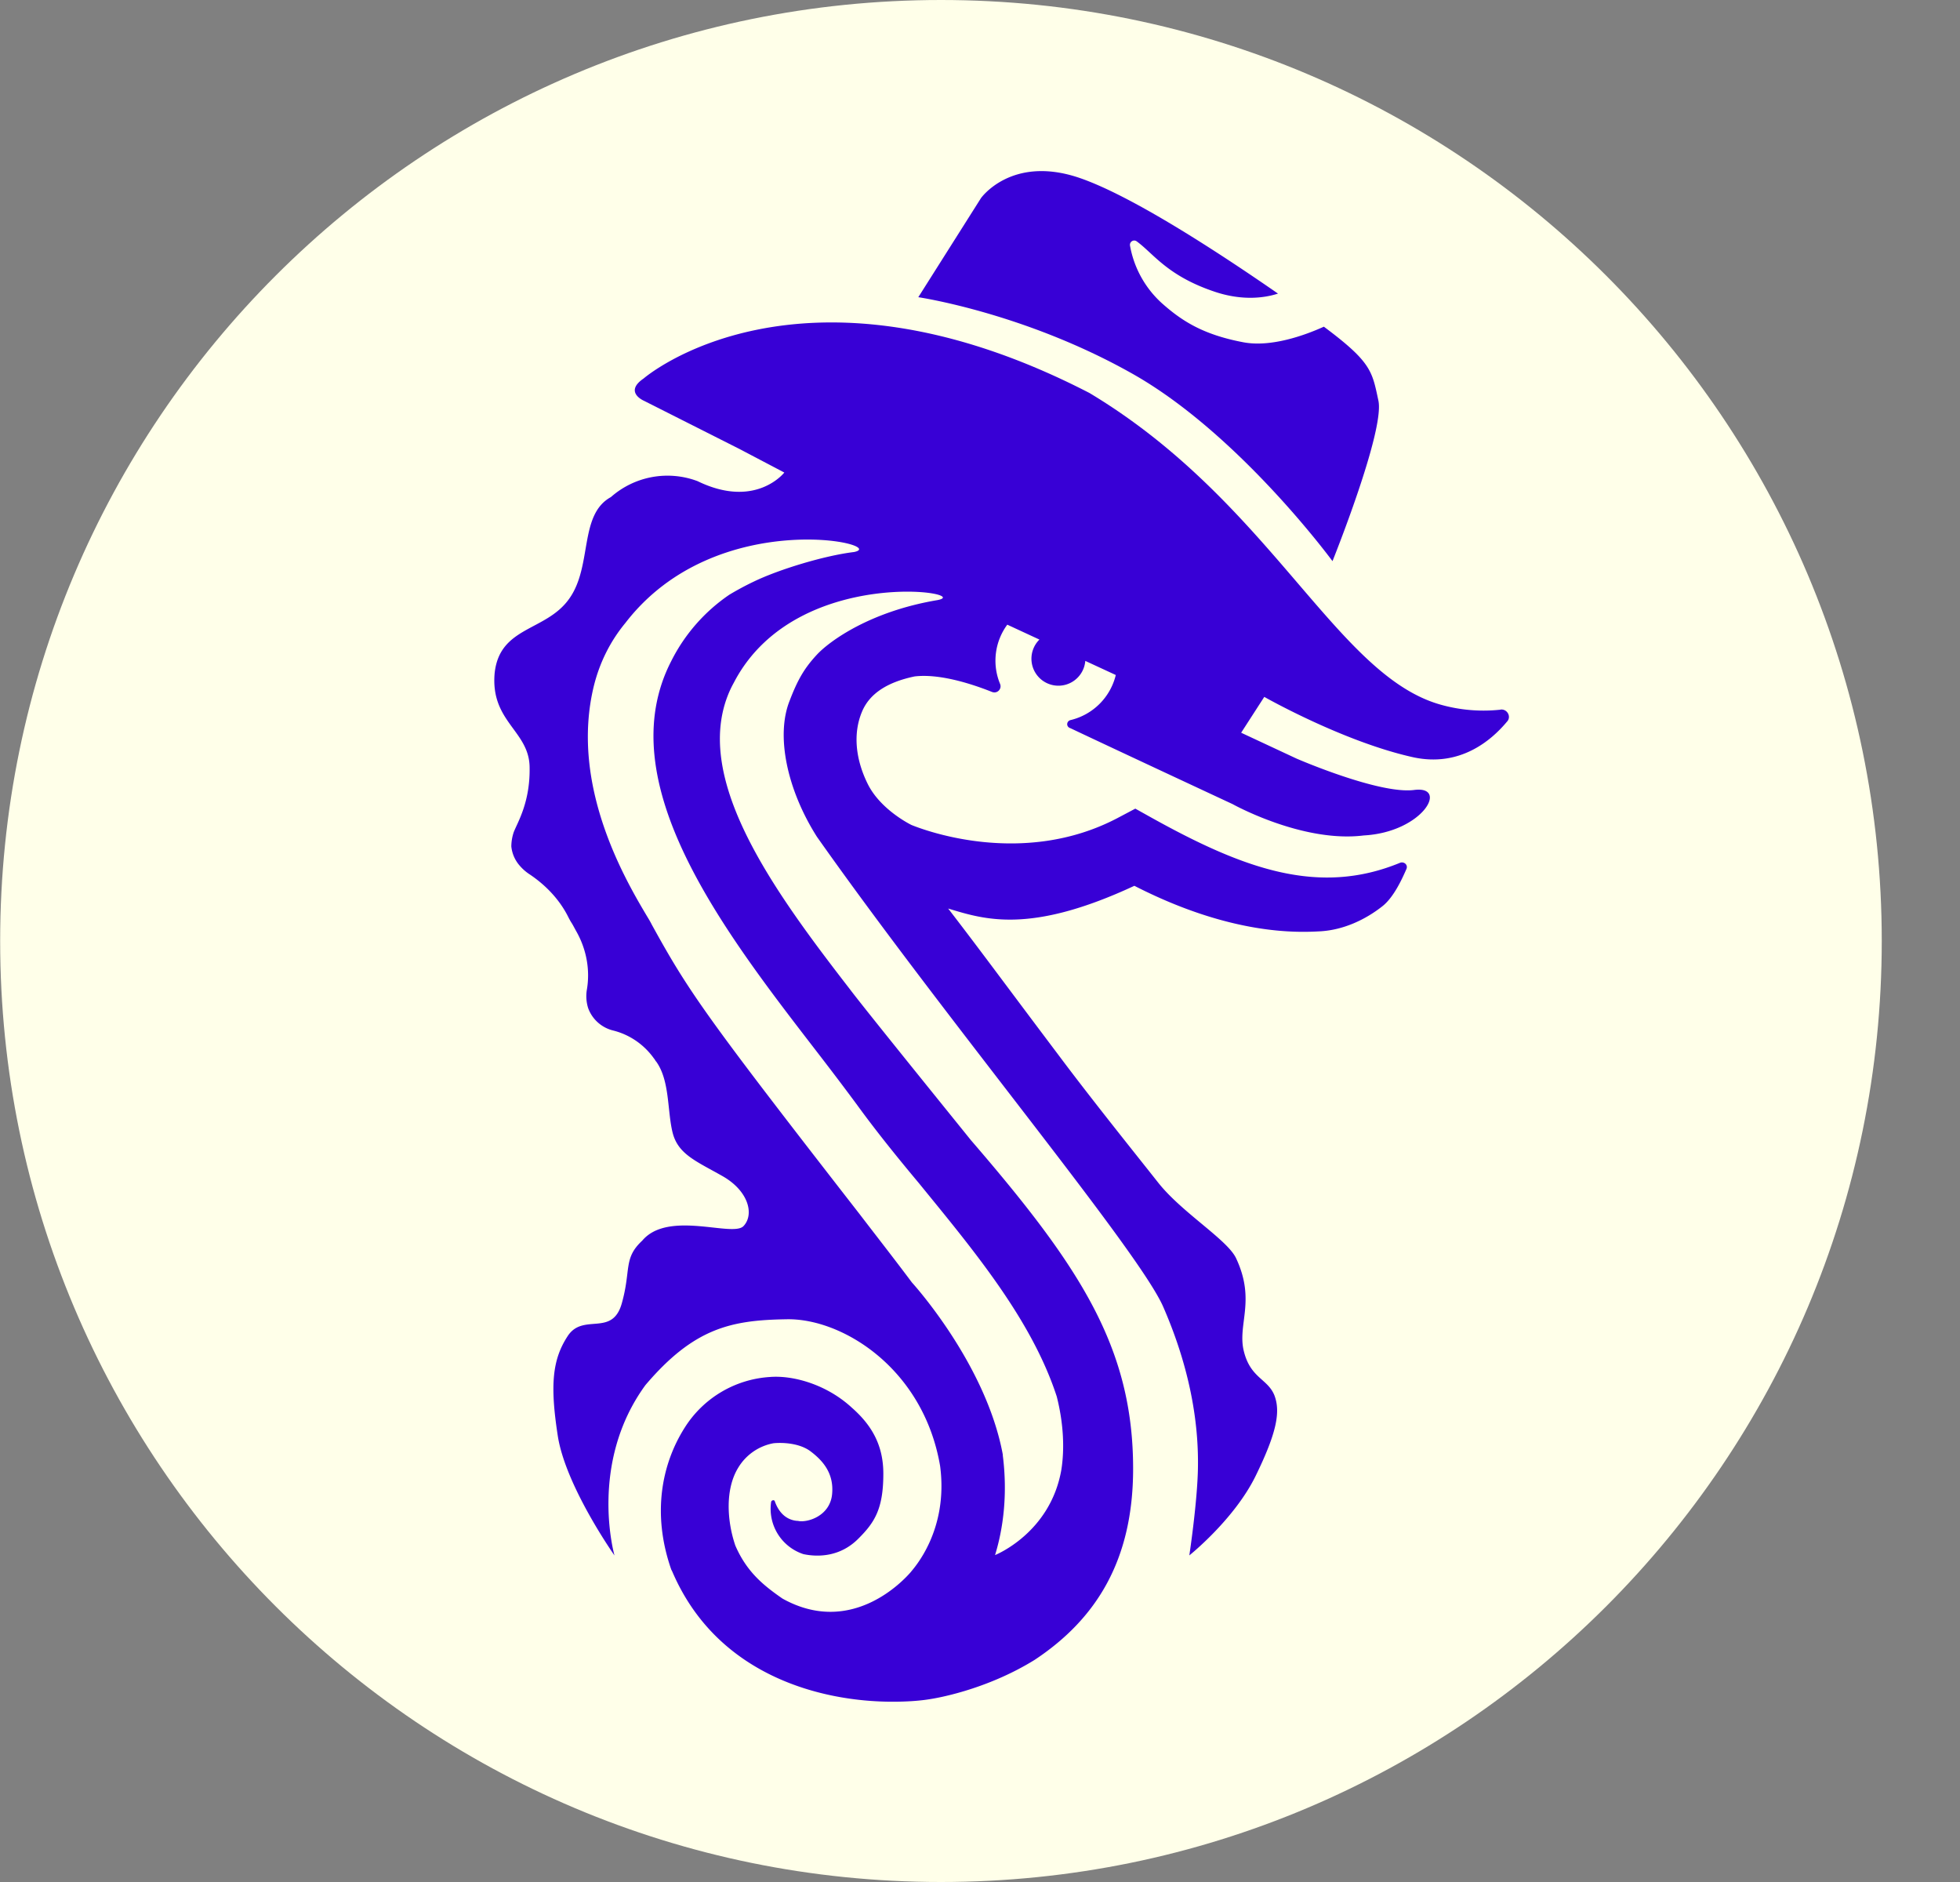 <svg width="25" height="24" fill="none" xmlns="http://www.w3.org/2000/svg"><rect width="100%" height="100%" fill="#808080" stroke="none"/><g clip-path="url(#a)"><path d="M12.002 24c6.627 0 12-5.373 12-12s-5.373-12-12-12c-6.628 0-12 5.373-12 12s5.372 12 12 12Z" fill="#FFFFE9"/><path d="M16.996 7.156s.672-1.669.585-2.05c-.08-.372-.087-.487-.695-.94-.243.11-.678.267-1.031.198-.521-.099-.788-.278-1.037-.499a1.296 1.296 0 0 1-.405-.735c-.006-.047.046-.081.086-.052.215.156.389.44.997.643.347.116.631.08.805.023-.77-.533-1.888-1.263-2.555-1.483-.851-.278-1.234.266-1.234.266l-.799 1.263s1.344.197 2.717.968c1.367.764 2.566 2.398 2.566 2.398Z" fill="#3800D6"/><path d="M19.14 9.05a2.013 2.013 0 0 1-.765-.064c-1.338-.376-2.16-2.583-4.478-3.974-3.702-1.911-5.688-.185-5.688-.185-.255.174.005.284.005.284l1.217.614.573.301s-.365.47-1.106.11a1.09 1.09 0 0 0-1.106.203c-.412.226-.232.88-.533 1.298-.296.417-.887.347-.95.95-.053.614.434.73.446 1.187.011.458-.157.718-.203.84a.583.583 0 0 0-.03.18.437.437 0 0 0 .105.243.595.595 0 0 0 .133.116c.197.133.365.307.475.515.018.035.035.07.058.105.018.029.035.063.058.104.128.226.18.492.133.753a.507.507 0 0 0 .018.226.454.454 0 0 0 .313.284c.214.052.4.18.527.359.011.011.017.029.029.04.174.244.139.626.208.904.07.278.302.365.638.556.335.191.405.492.266.637-.139.145-.962-.208-1.292.186-.243.226-.139.37-.26.799-.122.434-.493.116-.69.417-.197.301-.226.626-.127 1.269.098.643.724 1.529.724 1.529s-.336-1.17.394-2.172c.62-.73 1.095-.829 1.796-.84.706-.018 1.749.62 1.963 1.87.11.83-.341 1.31-.376 1.356-.081.093-.748.829-1.634.336-.243-.168-.457-.341-.602-.677-.105-.308-.134-.719.04-.997a.665.665 0 0 1 .446-.307c.105-.011.33-.006.475.104.145.11.302.273.273.55-.03.279-.319.36-.43.337-.092-.018-.028-.006-.005 0-.18-.012-.26-.15-.295-.25-.006-.023-.04-.017-.047.006a.608.608 0 0 0 .412.667c.19.04.475.034.706-.203.203-.203.313-.377.313-.823 0-.365-.15-.62-.4-.84-.324-.3-.753-.417-1.048-.393a1.387 1.387 0 0 0-1.083.642c-.296.464-.423 1.101-.174 1.814l.012.023c.567 1.326 1.894 1.662 2.809 1.662.185 0 .353-.011.492-.035.03-.005.684-.104 1.321-.498.788-.521 1.257-1.274 1.257-2.438 0-1.547-.678-2.578-2.068-4.189-.266-.33-1.35-1.668-1.546-1.928C9.87 11.36 8.787 9.89 9.326 8.771c.017-.035.034-.064.052-.099.805-1.477 3.076-1.112 2.578-1.019-.864.145-1.38.527-1.536.695-.156.168-.243.313-.347.585-.18.446-.035 1.136.347 1.738 1.663 2.358 4.119 5.294 4.42 6.001.388.892.446 1.599.44 2.033-.005.435-.11 1.13-.11 1.13s.574-.458.846-1.014.319-.822.238-1.03c-.087-.21-.302-.215-.388-.557-.087-.342.156-.643-.099-1.187-.11-.238-.695-.585-.996-.968-.302-.382-.852-1.066-1.263-1.616-.742-.985-.985-1.32-1.414-1.877.464.14 1.043.33 2.375-.29 1.234.632 2.08.597 2.376.58.295-.018.573-.15.787-.319.14-.11.244-.33.307-.475.023-.052-.029-.098-.08-.08-1.038.428-1.993.08-3.17-.574l-.208-.116-.208.11c-1.234.66-2.532.145-2.648.098-.046-.023-.4-.208-.556-.521-.156-.313-.191-.643-.075-.921.093-.226.313-.377.672-.452.295-.035.678.075.985.197.07.029.133-.04.104-.104a.774.774 0 0 1 .093-.753l.41.19a.344.344 0 1 0 .585.272l.389.18a.78.78 0 0 1-.574.574c-.057.012-.063.087-.005.104.527.25 2.068.968 2.068.968s.892.498 1.674.4c.753-.041 1.089-.638.643-.58-.446.058-1.5-.4-1.5-.4l-.707-.33.295-.457s1.008.573 1.9.77c.591.128.99-.208 1.194-.452.063-.063.005-.168-.082-.156Zm-8.25-2.01c-.376.046-.95.22-1.274.376a3.682 3.682 0 0 0-.313.168 2.237 2.237 0 0 0-.741.846c-.794 1.541.66 3.43 1.83 4.947.197.255.377.492.54.713.248.341.52.677.787.996.684.84 1.437 1.732 1.76 2.723.088.347.1.671.059.932-.14.811-.846 1.09-.846 1.09.104-.337.162-.771.099-1.27v-.011c-.215-1.164-1.159-2.195-1.159-2.195-.226-.302-.47-.614-.666-.87-1.987-2.554-2.184-2.844-2.653-3.695l-.006-.012a1.312 1.312 0 0 0-.046-.08c-.273-.458-1.002-1.68-.684-2.96.075-.296.209-.563.4-.794 1.164-1.512 3.394-.997 2.914-.904Z" fill="#3800D6"/></g><defs><clipPath id="a"><path fill="#fff" transform="translate(.002)" d="M0 0h24v24H0z"/></clipPath></defs></svg>